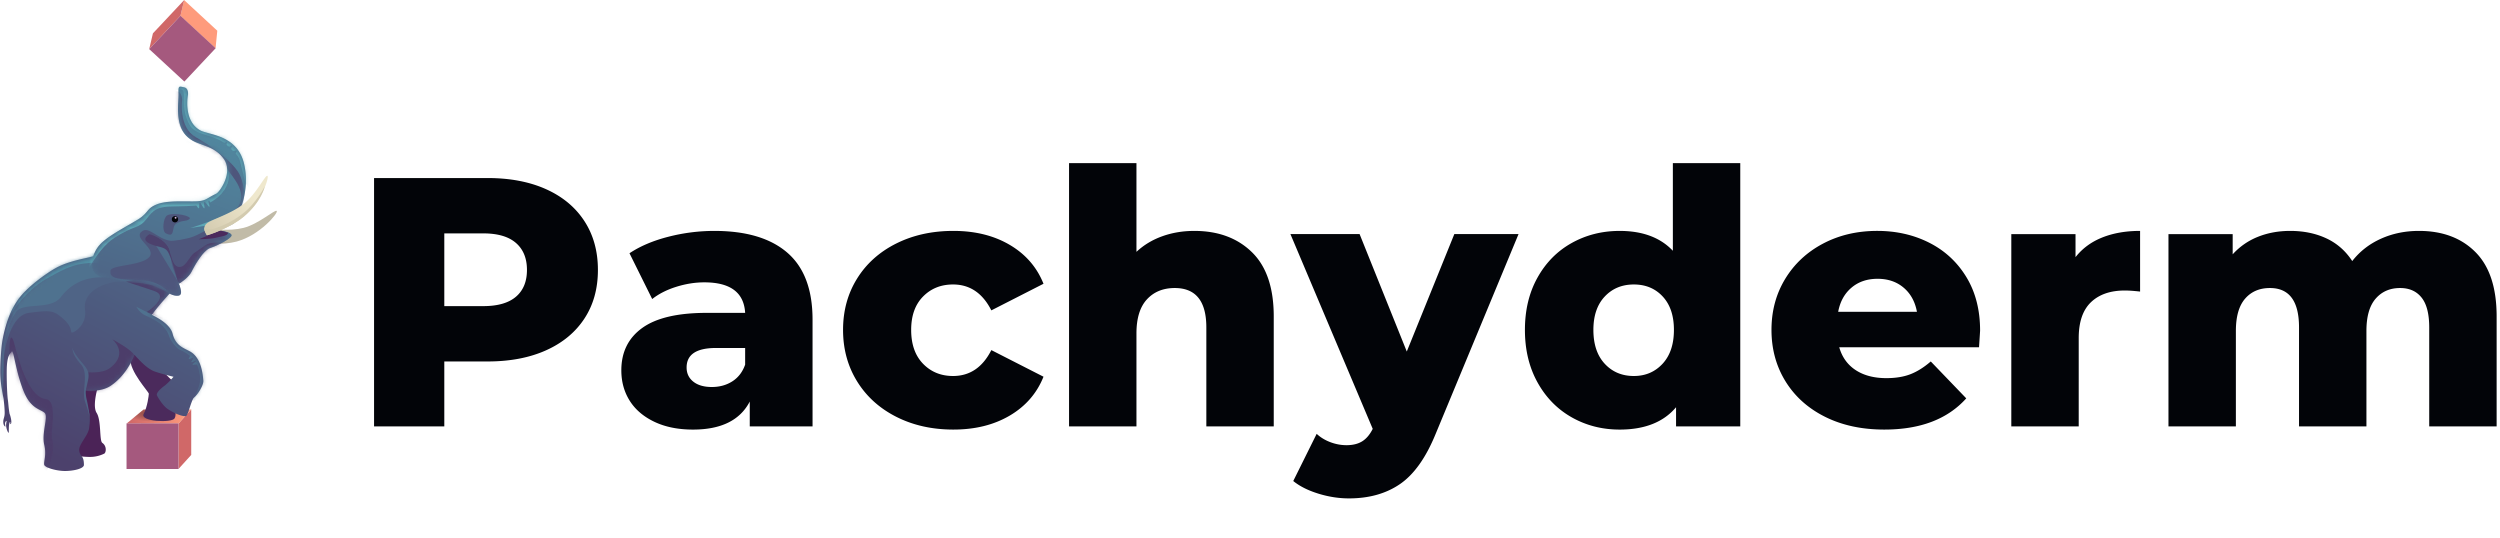 <svg xmlns="http://www.w3.org/2000/svg" xmlns:xlink="http://www.w3.org/1999/xlink" viewBox="0 0 451 97">
  <defs>
    <linearGradient id="a" x1="90.51%" x2="0%" y1="47.625%" y2="56.172%">
      <stop offset="0%" stop-color="#FE9B7C"/>
      <stop offset="100%" stop-color="#D06868"/>
    </linearGradient>
    <radialGradient id="c" cx="41.057%" cy="27.737%" r="60.073%" fx="41.057%" fy="27.737%" gradientTransform="matrix(0 1 -.669 0 .596 -.133)">
      <stop offset="0%" stop-opacity=".5"/>
      <stop offset="100%" stop-opacity="0"/>
    </radialGradient>
    <path id="b" d="M11.67.025L3.066.034 0 2.569l9.37-.009z"/>
    <linearGradient id="e" x1="36.072%" x2="65.768%" y1="101.288%" y2="13.528%">
      <stop offset="0%" stop-color="#4C416C"/>
      <stop offset="100%" stop-color="#4F7995"/>
    </linearGradient>
    <path id="d" d="M36.14 7.979c-3.163-1.74-2.23-6.42-2.23-6.42s.17-1.183-.682-1.352c-.852-.168-1.108-.422-1.022 1.1.087 1.52-.838 5.745 1.72 7.94 1.867 1.604 4.515 1.265 6.39 3.799 1.867 2.522-.716 6.069-1.284 6.337-1.788.846-1.703 1.184-3.15 1.354-1.448.17-5.272-.25-7.4.512-2.13.762-1.543 1.522-3.586 2.79-2.044 1.27-5.45 2.961-6.897 4.567a5.583 5.583 0 0 0-1.169 2.069c-1.372.41-4.422.818-6.825 2.161-1.408.787-5.116 3.318-6.81 5.75-1.532 2.198-2.297 4.818-2.722 7.1-.262 1.412-.423 4.14-.422 5.83.001 1.664.243 2.99.539 4.624.131.728.253 1.992.253 2.806 0 .814-.253 1.012-.253 1.578 0 .566.177.742.314.88.136.138 0-.427 0-.577 0-.15.202-.548.264-.419.061.129-.01.01-.064.657-.055.647.484 1.869.484 1.315s0-1.315.129-1.646c.128-.332.135-.078.135 0s-.033.262.05.224c.083-.038.23-.189.083-.942-.147-.753-.235-.753-.287-1.07-.177-1.084-.175-1.63-.28-2.362-.172-1.183-.26-4.9-.175-6.168.13-1.939.63-2.164.85-2.535.35-.592.697 3.577 2.22 7.265 1.29 3.125 3.068 3.124 3.75 3.8.682.675-.594 3.633-.082 5.745.46 1.897-.168 3.127.003 3.634.17.506 2.215 1.096 3.748 1.096 1.533-.001 3.407-.425 3.407-1.101-.002-1.774-.683-1.436-.854-2.534-.17-1.099 1.593-2.708 1.786-4.057.34-2.366-.001-2.873-.514-4.647-.032-.113-.257-2.197-.257-2.197s2.812.421 4.685-.847c3.098-2.099 4.255-5.58 4.255-5.58s1.273 1.402 2.046 2.027c1.11.897 1.617.984 2.215 1.181.767.253 2.801.76 2.801.76s-1.01 1.183-1.607 1.605c-.421.3-1.628 1.269-1.372 1.776.256.507 1.094 1.88 1.96 2.449 1.545 1.013 2.823 1.35 3.249 1.265.425-.085.925-2.873 1.52-3.38.596-.508 1.713-2.199 1.627-3.043-.084-.828-.258-4.056-2.388-5.237-1.157-.642-2.597-1.006-3.154-3.21-.512-2.027-3.75-3.377-3.75-3.377 1.026-1.456 2.746-3.35 3.204-3.847.497.245.958.404 1.468.38.928-.042.644-1.056.111-2.449l.154.252s1.651-.997 2.213-2.113c.596-1.184 2.127-3.888 3.404-4.312 1.475-.488 4.088-1.861 3.832-2.368-.359-.711-2.641-.759-2.641-.759s2.916-1.087 3.066-1.354c1.187-2.119 2.86-6.075 1.867-10.562-1.196-5.407-6.392-5.32-7.926-6.163z"/>
    <path id="g" d="M3.195 8.123C1.663 10.32.898 12.94.473 15.222c-.262 1.413-.423 4.14-.422 5.83.001 1.665.22 3.52.515 5.154.427 2.366.94 5.07 1.28 4.984.166-.04-.068-2.574-.429-5.069-.17-1.183-.258-4.9-.174-6.168.13-1.939.63-2.164.85-2.535.35-.592.697 3.577 2.22 7.265 1.29 3.125 3.068 3.124 3.75 3.8.682.675-.594 3.633-.082 5.745.46 1.897-.168 3.127.003 3.633.17.507 2.215 1.097 3.748 1.096 1.533 0 3.407-.424 3.407-1.1-.002-1.774-.683-1.436-.854-2.534-.17-1.099 1.593-2.708 1.786-4.057.34-2.366-.001-2.873-.514-4.647-.032-.113-.257-2.197-.257-2.197s2.812.421 4.685-.848c3.098-2.098 4.255-5.579 4.255-5.579s1.273 1.402 2.046 2.027c1.11.897 1.617.984 2.215 1.181.767.253 2.801.759 2.801.759s-1.01 1.184-1.607 1.606c-.421.3-1.628 1.269-1.372 1.776.256.506 1.094 1.88 1.96 2.449 1.545 1.013 2.823 1.35 3.249 1.265.425-.085.925-2.873 1.52-3.38.596-.508 1.713-2.199 1.627-3.043-.084-.828-.258-4.056-2.388-5.238-1.157-.641-2.597-1.005-3.154-3.208-.512-2.028-3.75-3.378-3.75-3.378 1.191-1.69 3.32-3.973 3.32-3.973L17.286.045c-1 .484-4.557.805-7.282 2.328-1.408.787-5.116 3.318-6.81 5.75z"/>
    <filter id="i" width="147.2%" height="135%" x="-23.3%" y="-17.2%" filterUnits="objectBoundingBox">
      <feOffset in="SourceAlpha" result="shadowOffsetOuter1"/>
      <feGaussianBlur in="shadowOffsetOuter1" result="shadowBlurOuter1" stdDeviation="1.5"/>
      <feColorMatrix in="shadowBlurOuter1" result="shadowMatrixOuter1" values="0 0 0 0 0 0 0 0 0 0 0 0 0 0 0 0 0 0 0.5 0"/>
      <feMerge>
        <feMergeNode in="shadowMatrixOuter1"/>
        <feMergeNode in="SourceGraphic"/>
      </feMerge>
    </filter>
    <path id="j" d="M17.4 9.202c1.868 1.603 4.516 1.264 6.391 3.798 1.868 2.522-.716 6.07-1.283 6.338-1.789.846-1.703 1.184-3.151 1.354-.482.056-1.228.047-2.086.039-1.72-.018-3.894-.036-5.314.472-2.13.762-1.543 1.522-3.586 2.79-2.044 1.27-5.45 2.962-6.897 4.568-1.447 1.606-1.7 3.888-1.104 4.817.597.929 2.386 1.941 7.242 2.023 4.855.081 6.049 2.446 7.923 2.36.927-.042.644-1.056.11-2.448l.154.252s1.652-.998 2.213-2.114c.596-1.183 2.127-3.888 3.405-4.311 1.474-.489 4.087-1.862 3.831-2.369-.359-.71-2.64-.758-2.64-.758s2.916-1.088 3.065-1.354c1.187-2.12 2.86-6.075 1.867-10.563-1.196-5.407-6.392-5.319-7.926-6.163-3.162-1.74-2.229-6.42-2.229-6.42s.17-1.183-.682-1.352c-.298-.059-.523-.128-.686-.128-.303 0-.391.24-.335 1.228.086 1.52-.838 5.746 1.719 7.94z"/>
    <linearGradient id="k" x1="60.159%" x2="33.185%" y1="-2.451%" y2="98.382%">
      <stop offset="0%" stop-color="#5190A5"/>
      <stop offset="100%" stop-color="#4E6586"/>
    </linearGradient>
    <linearGradient id="m" x1="78.616%" x2="3.475%" y1="38.058%" y2="94.021%">
      <stop offset="0%" stop-color="#EFE8CD"/>
      <stop offset="100%" stop-color="#D3CAAF"/>
    </linearGradient>
  </defs>
  <g fill="none" fill-rule="evenodd">
    <path transform="translate(0, -7.08)" fill="#020408" fill-rule="nonzero" d="M87.96 39.2c4.053 0 7.573.672 10.56 2.016 2.987 1.344 5.29 3.264 6.912 5.76 1.621 2.496 2.432 5.43 2.432 8.8 0 3.37-.81 6.293-2.432 8.768-1.621 2.475-3.925 4.384-6.912 5.728-2.987 1.344-6.507 2.016-10.56 2.016h-7.808V84H67.48V39.2h20.48zm-.768 23.104c2.603 0 4.565-.565 5.888-1.696 1.323-1.13 1.984-2.741 1.984-4.832 0-2.09-.661-3.712-1.984-4.864-1.323-1.152-3.285-1.728-5.888-1.728h-7.04v13.12h7.04zm41.664-13.568c5.76 0 10.155 1.312 13.184 3.936 3.03 2.624 4.544 6.645 4.544 12.064V84h-11.328v-4.48c-1.75 3.37-5.163 5.056-10.24 5.056-2.688 0-5.013-.47-6.976-1.408-1.963-.939-3.445-2.208-4.448-3.808-1.003-1.6-1.504-3.424-1.504-5.472 0-3.285 1.259-5.835 3.776-7.648 2.517-1.813 6.4-2.72 11.648-2.72h6.912c-.213-3.67-2.667-5.504-7.36-5.504-1.664 0-3.35.267-5.056.8-1.707.533-3.157 1.27-4.352 2.208l-4.096-8.256c1.92-1.28 4.256-2.272 7.008-2.976a33.321 33.321 0 0 1 8.288-1.056zm-.448 28.16c1.408 0 2.645-.341 3.712-1.024 1.067-.683 1.835-1.685 2.304-3.008v-3.008h-5.248c-3.541 0-5.312 1.173-5.312 3.52 0 1.067.405 1.92 1.216 2.56.81.64 1.92.96 3.328.96zm43.584 7.68c-3.84 0-7.275-.768-10.304-2.304-3.03-1.536-5.387-3.67-7.072-6.4-1.685-2.73-2.528-5.824-2.528-9.28 0-3.456.843-6.539 2.528-9.248 1.685-2.71 4.043-4.821 7.072-6.336 3.03-1.515 6.464-2.272 10.304-2.272 3.925 0 7.317.843 10.176 2.528s4.885 4.021 6.08 7.008l-9.408 4.8c-1.579-3.115-3.883-4.672-6.912-4.672-2.176 0-3.979.725-5.408 2.176-1.43 1.45-2.144 3.456-2.144 6.016 0 2.603.715 4.64 2.144 6.112 1.43 1.472 3.232 2.208 5.408 2.208 3.03 0 5.333-1.557 6.912-4.672l9.408 4.8c-1.195 2.987-3.221 5.323-6.08 7.008-2.859 1.685-6.25 2.528-10.176 2.528zm43.456-35.84c4.31 0 7.776 1.28 10.4 3.84 2.624 2.56 3.936 6.421 3.936 11.584V84h-12.16V66.144c0-4.736-1.899-7.104-5.696-7.104-2.09 0-3.765.683-5.024 2.048s-1.888 3.413-1.888 6.144V84h-12.16V36.512h12.16v16c1.323-1.237 2.88-2.176 4.672-2.816 1.792-.64 3.712-.96 5.76-.96zm58.496.576l-14.976 36.096c-1.75 4.267-3.883 7.264-6.4 8.992-2.517 1.728-5.59 2.592-9.216 2.592-1.835 0-3.68-.288-5.536-.864-1.856-.576-3.36-1.333-4.512-2.272l4.224-8.512c.683.64 1.504 1.141 2.464 1.504s1.93.544 2.912.544c1.152 0 2.101-.235 2.848-.704.747-.47 1.376-1.216 1.888-2.24l-14.848-35.136h12.48l8.512 21.184 8.576-21.184h11.584zm40-12.8V84H302.36v-3.456c-2.261 2.688-5.653 4.032-10.176 4.032-3.157 0-6.037-.736-8.64-2.208-2.603-1.472-4.661-3.573-6.176-6.304-1.515-2.73-2.272-5.888-2.272-9.472 0-3.584.757-6.73 2.272-9.44 1.515-2.71 3.573-4.79 6.176-6.24 2.603-1.45 5.483-2.176 8.64-2.176 4.139 0 7.339 1.195 9.6 3.584V36.512h12.16zm-19.2 38.4c2.09 0 3.819-.736 5.184-2.208 1.365-1.472 2.048-3.51 2.048-6.112 0-2.56-.672-4.565-2.016-6.016-1.344-1.45-3.083-2.176-5.216-2.176s-3.883.725-5.248 2.176c-1.365 1.45-2.048 3.456-2.048 6.016 0 2.603.683 4.64 2.048 6.112 1.365 1.472 3.115 2.208 5.248 2.208zm62.464-8.192c0 .085-.064 1.088-.192 3.008H331.8c.512 1.792 1.504 3.168 2.976 4.128s3.317 1.44 5.536 1.44c1.664 0 3.104-.235 4.32-.704 1.216-.47 2.443-1.237 3.68-2.304l6.4 6.656c-3.37 3.755-8.299 5.632-14.784 5.632-4.053 0-7.616-.768-10.688-2.304-3.072-1.536-5.45-3.67-7.136-6.4-1.685-2.73-2.528-5.824-2.528-9.28 0-3.413.821-6.475 2.464-9.184 1.643-2.71 3.915-4.832 6.816-6.368 2.901-1.536 6.165-2.304 9.792-2.304 3.456 0 6.592.715 9.408 2.144 2.816 1.43 5.045 3.499 6.688 6.208 1.643 2.71 2.464 5.92 2.464 9.632zm-18.496-9.344c-1.877 0-3.445.533-4.704 1.6-1.259 1.067-2.059 2.517-2.4 4.352h14.208c-.341-1.835-1.141-3.285-2.4-4.352-1.259-1.067-2.827-1.6-4.704-1.6zm35.712-3.904c1.237-1.579 2.848-2.763 4.832-3.552 1.984-.79 4.256-1.184 6.816-1.184V59.68c-1.11-.128-2.027-.192-2.752-.192-2.603 0-4.64.704-6.112 2.112-1.472 1.408-2.208 3.563-2.208 6.464V84h-12.16V49.312h11.584v4.16zm61.952-4.736c4.267 0 7.67 1.28 10.208 3.84 2.539 2.56 3.808 6.421 3.808 11.584V84h-12.16V66.144c0-2.432-.459-4.224-1.376-5.376-.917-1.152-2.208-1.728-3.872-1.728-1.835 0-3.307.64-4.416 1.92-1.11 1.28-1.664 3.221-1.664 5.824V84h-12.16V66.144c0-4.736-1.75-7.104-5.248-7.104-1.877 0-3.37.64-4.48 1.92-1.11 1.28-1.664 3.221-1.664 5.824V84h-12.16V49.312h11.584v3.648a12.193 12.193 0 0 1 4.576-3.168c1.77-.704 3.701-1.056 5.792-1.056 2.432 0 4.608.448 6.528 1.344 1.92.896 3.477 2.261 4.672 4.096 1.365-1.75 3.093-3.093 5.184-4.032 2.09-.939 4.373-1.408 6.848-1.408z"/>
    <path fill="#D06868" d="M34.497 73.847l-2.3 2.56v8.196l2.3-2.535z"/>
    <g transform="translate(22.828 73.847)">
      <use fill="url(#a)" xlink:href="#b"/>
      <use fill="url(#c)" xlink:href="#b"/>
    </g>
    <path fill="#A5597E" d="M32.198 76.382l-9.37.008v8.221l9.37-.008z"/>
    <path fill="#C1BBA7" d="M35.342 43.635c0-.44-.347-2.288 1.482-2.337 1.461-.038 4.509.476 7.123-.193 2.78-.711 5.632-3.36 5.975-3.053.343.308-2.998 4.383-7.228 5.522-2.475.666-5.787.397-7.352.061-.61-.13.306.396-1.904.005"/>
    <g transform="translate(0 15.547)">
      <path fill="#4B2357" d="M13.264 66.631s1.703.253 2.981.252a5.799 5.799 0 0 0 2.555-.593c.34-.17.51-1.352-.342-1.943-.558-.388-.156-4.043-1.026-5.407-1.023-1.605.763-6.422.763-6.422L12.32 55.9s1.282 6.674 1.367 7.266c.086.591-.764 3.211-.423 3.464"/>
      <path fill="#4B2A5C" d="M27.827 44.444s-.528 2.442.531 5.155c1.06 2.714 3.466 3.586 3.532 4.863.03.568-.273 1.181-.456 2.134-.228 1.19.571 2.35.062 3.329-.446.856-6.297.6-5.585-.783.711-1.383.91-3.31.938-3.646.027-.337-3.594-4.105-3.316-6.456.279-2.351-1.29-2.993-1.29-2.993l5.584-1.603z"/>
      <mask id="f" fill="#fff">
        <use xlink:href="#d"/>
      </mask>
      <use fill="url(#e)" xlink:href="#d"/>
      <g mask="url(#f)">
        <g transform="translate(0 30.463)">
          <mask id="h" fill="#fff">
            <use xlink:href="#g"/>
          </mask>
          <path fill="#4F6486" d="M.59 18.967s.766-8.027 4.6-8.534c3.829-.506 4.44-.48 6.105.964 2.044 1.774 1.267 2.583 1.718 2.583.45 0 2.75-1.468 2.317-4.172-.419-2.615 2.433-5.36 8.497-5.113 6.064.246-6.968-1.782-6.968-1.782L4.338 7.814S.845 12.377.76 15.841l-.17 3.126z" mask="url(#h)"/>
          <path fill="#4C3D6A" d="M21.556 25.052s-6.169-.038-6.128-.834c.041-.796.33-1.927.081-3.016-.05-.218 2.803.427 4.47-.924 3.311-2.683.246-5.11.246-5.11s3.79 2.019 4.06 3.013c.482 1.785-2.729 6.871-2.729 6.871" mask="url(#h)"/>
          <path fill="#4F728F" d="M.523 26.164s.121-4.608.166-6.844c.082-4.14.72-6.873 2.209-9.042 1.276-1.86 6.231-.248 8.09-2.71 3.83-5.071 9.793-3.216 9.793-3.216L31.686 6.71s-2.638 4.762-4.01 4.145c-.937-.422-3.066-1.521-3.066-1.521s.541 1.096 1.712 1.604c2.727 1.181 3.665 2.194 4.262 3.884.25.706 1.238 2.007 1.933 2.3a6.63 6.63 0 0 1 1.72 1.045c.097.082-.259.504-.171.589.079.075.762-.31.833-.233.079.084-.437.71-.367.796.07.084.738-.308.8-.223.087.12-.663.552-.592.67.05.086.753-.083.796 0 .179.35.288.68.333.967.17 1.098.768 1.858-.849 4.986-1.184 2.29 5.023-3.383 5.023-3.383L24.95-5.79-2.215 7.662l2.057 18.587.681-.085z" mask="url(#h)"/>
          <path fill="#4C416D" d="M33.564 12.54s-2.944-7.814-2.902-8.617c.042-.803-8.006.85-8.006.85l5.112 1.687c3.067 1.012-1.276 3.803-1.276 3.803l5.624 2.53 1.448-.253z" mask="url(#h)"/>
          <path fill="#4C3D6A" d="M6.493 37.651S1.669 20.544 1.71 19.741c.042-.802-.254-6.472.679-4.393.341.76 2.136 10.222 5.884 10.642 2.2.247.802 5.905 1.112 7.097.769 2.956-1.018 5.915-1.018 5.915l-1.875-1.35z" mask="url(#h)"/>
          <path fill="#5191A6" d="M.59 13.98c.52-3.04 4.179-7.66 7.792-9.693 3.613-2.034 5.19-2.934 9.624-2.934 4.436 0-3.377-2.685-3.377-2.685L1.11 4.287s-2.455.497-2.54 3.962L.59 13.98z" mask="url(#h)"/>
        </g>
      </g>
      <g filter="url(#i)" mask="url(#f)">
        <g transform="translate(16.525 .046)">
          <mask id="l" fill="#fff">
            <use xlink:href="#j"/>
          </mask>
          <path fill="url(#k)" d="M17.4 9.202c1.868 1.603 4.516 1.264 6.391 3.798 1.868 2.522-.716 6.07-1.283 6.338-1.789.846-1.703 1.184-3.151 1.354-.482.056-1.228.047-2.086.039-1.72-.018-3.894-.036-5.314.472-2.13.762-1.543 1.522-3.586 2.79-2.044 1.27-5.45 2.962-6.897 4.568-1.447 1.606-1.7 3.888-1.104 4.817.597.929 2.386 1.941 7.242 2.023 4.855.081 6.049 2.446 7.923 2.36.927-.042.644-1.056.11-2.448l.154.252s1.652-.998 2.213-2.114c.596-1.183 2.127-3.888 3.405-4.311 1.474-.489 4.087-1.862 3.831-2.369-.359-.71-2.64-.758-2.64-.758s2.916-1.088 3.065-1.354c1.187-2.12 2.86-6.075 1.867-10.563-1.196-5.407-6.392-5.319-7.926-6.163-3.162-1.74-2.229-6.42-2.229-6.42s.17-1.183-.682-1.352c-.298-.059-.523-.128-.686-.128-.303 0-.391.24-.335 1.228.086 1.52-.838 5.746 1.719 7.94z" mask="url(#l)"/>
          <path fill="#4E567C" d="M15.8 35.565s1.65-.998 2.212-2.114c.596-1.183 2.127-3.888 3.405-4.311 1.474-.489 4.087-1.862 3.831-2.369-.359-.71-2.64-.758-2.64-.758s2.916-1.088 3.065-1.354c1.187-2.12 2.815-4.007 1.23-8.324-1.024-2.787-6.563-6.332-8.097-7.176-3.162-1.74-2.475-6.674-2.475-6.674s0-1.436-.852-1.605c-.852-.168-.512-.168-.425 1.353.086 1.52-.21 4.774 2.347 6.969 1.867 1.603 4.643 2.49 6.519 5.023 1.867 2.523 4.603 5.236 2.05 8.11-1.31 1.475-6.046 4.144-7.578 4.737-1.359.525-3.748.847-4.259.763-2.233-.368-3.75-2.533-4.941-1.772-2.027 1.295 2.642 3.125 1.195 4.731C8.94 32.4 3.496 32.151 3.404 33.25c-.084 1.014.257 1.605 5.112 1.687 4.855.081 5.145 2.911 7.019 2.826 1.874-.086-1.195-4.14-1.283-7.266-.087-3.126-3.75-3.63-3.75-3.63" mask="url(#l)"/>
          <path fill="#5DA7B5" d="M9.872 23.95c1.361-1.775 1.872-1.944 3.235-2.198.92-.172 3.55-.062 5.736-.267.138-.013.3.496.486.496s-.025-.975.18-1.013c.207-.038.628 1.07.82 1.013.191-.058-.255-1.062 0-1.136.255-.074.767.93.914.853.147-.077-.289-.853-.145-1.048.144-.194.268.293.292.28 2.362-1.27 3.3-3.186 3.383-4.593.084-1.437-1.62-3.463-1.62-3.463L10.456 6.207s.292-4.943 5.362-5.665c1.789-.254-.187 2.784 1.878 6.42 1.068 1.88 3.665 1.537 6.153 3.167.172.113.443-.191.555-.107.11.084-.278.372.157.721.435.35.622-.234.785-.076.162.158-.442.463 0 .838.441.374.67-.127.819.06.15.187-.306.412-.11.63.615.69.636.932.93 2.113.923 3.705.548 2.91 1.792 4.392 2.355 2.805-10.984 6.851-10.984 6.851l15.757-2.46-.961-3.363-21.725-40.306-12.06 54.675s2.297-4.818 5.277-6.763c3.6-2.35 4.428-1.608 5.79-3.383z" mask="url(#l)"/>
          <path fill="#4C416D" d="M16.779 36.029l-1.228-.83s-.815-3.158-1.245-4.154c-.512-1.182-.55-1.77-2.046-2.11-4.43-1.012-1.79-2.281-1.79-2.281s2.896.759 3.579 2.786c.287.852.513 3.126 1.79 3.125 1.278 0 1.703-1.944 2.81-2.62 1.107-.678 1.873-1.523 2.895-1.693 1.022-.17 3.748-.17 3.748-.17l-8.513 7.947z" mask="url(#l)"/>
          <path fill="#4E567C" d="M15.324 24.708c1.277-.677 1.533-.255 2.299-.762.766-.508-2.812-1.35-4.004-.674-.682.387-.972 2.823-.253 3.211 1.874 1.013.903-1.217 1.958-1.775z" mask="url(#l)"/>
        </g>
      </g>
    </g>
    <path fill="#4F6486" d="M15.562 70c.566-2.443.766-2.783-.774-4.582-1.027-1.2-1.596-2.093-1.709-2.679-.044.803.451 1.784 1.487 2.94 1.552 1.736.103 4.767.783 6.773.454 1.338.735 2.32.844 2.947a29.705 29.705 0 0 0-.494-3.064c-.095-.423-.366-1.352-.137-2.336z"/>
    <path fill="#4B2A5C" d="M35.854 43.17s2.283-.066 2.98-.255c.937-.254 2.3-.34 2.3-.931l-1.47-.429-2.317.803-.083.224-1.41.588z"/>
    <path fill="url(#m)" d="M44.059 21.155c-2.082 1.67-5.008 2.623-6.301 3.299-1.618.846-.595 2.113-.424 2.45 1.53-.434 4.598-1.692 6.556-3.299 3.347-2.746 4.765-7.354 4.34-7.438a.088.088 0 0 0-.017-.002c-.448 0-1.969 3.236-4.154 4.99" transform="translate(0 15.547)"/>
    <path fill="#D3CBAF" d="M37.334 42.451c-.63-.971-.46-1.394-.46-1.394s.682.591 1.874.168c1.377-.488 3.198-1.206 5.28-2.876 2.213-1.776 3.744-4.734 3.744-4.734s-.535 2.79-3.882 5.537c-1.958 1.606-5.027 2.864-6.556 3.3"/>
    <g>
      <path fill="#020408" d="M30.994 39.557c0-.312.256-.566.57-.566.316 0 .572.253.572.566a.569.569 0 0 1-.57.567.569.569 0 0 1-.572-.567"/>
      <path fill="#D5B8D8" d="M31.848 39.286a.17.17 0 0 1-.17.17.17.17 0 0 1-.171-.17.17.17 0 0 1 .17-.169.17.17 0 0 1 .17.17"/>
    </g>
    <path fill="#FE9B7C" d="M33.22.017l5.982 5.527-.315 3.172-6.34-5.856z"/>
    <path fill="#D06868" d="M33.235 0l-.687 2.86-5.631 5.998.671-2.844z"/>
    <path fill="#A5597E" d="M32.563 2.843l6.34 5.856-5.647 6.015-6.34-5.856z"/>
  </g>
</svg>
